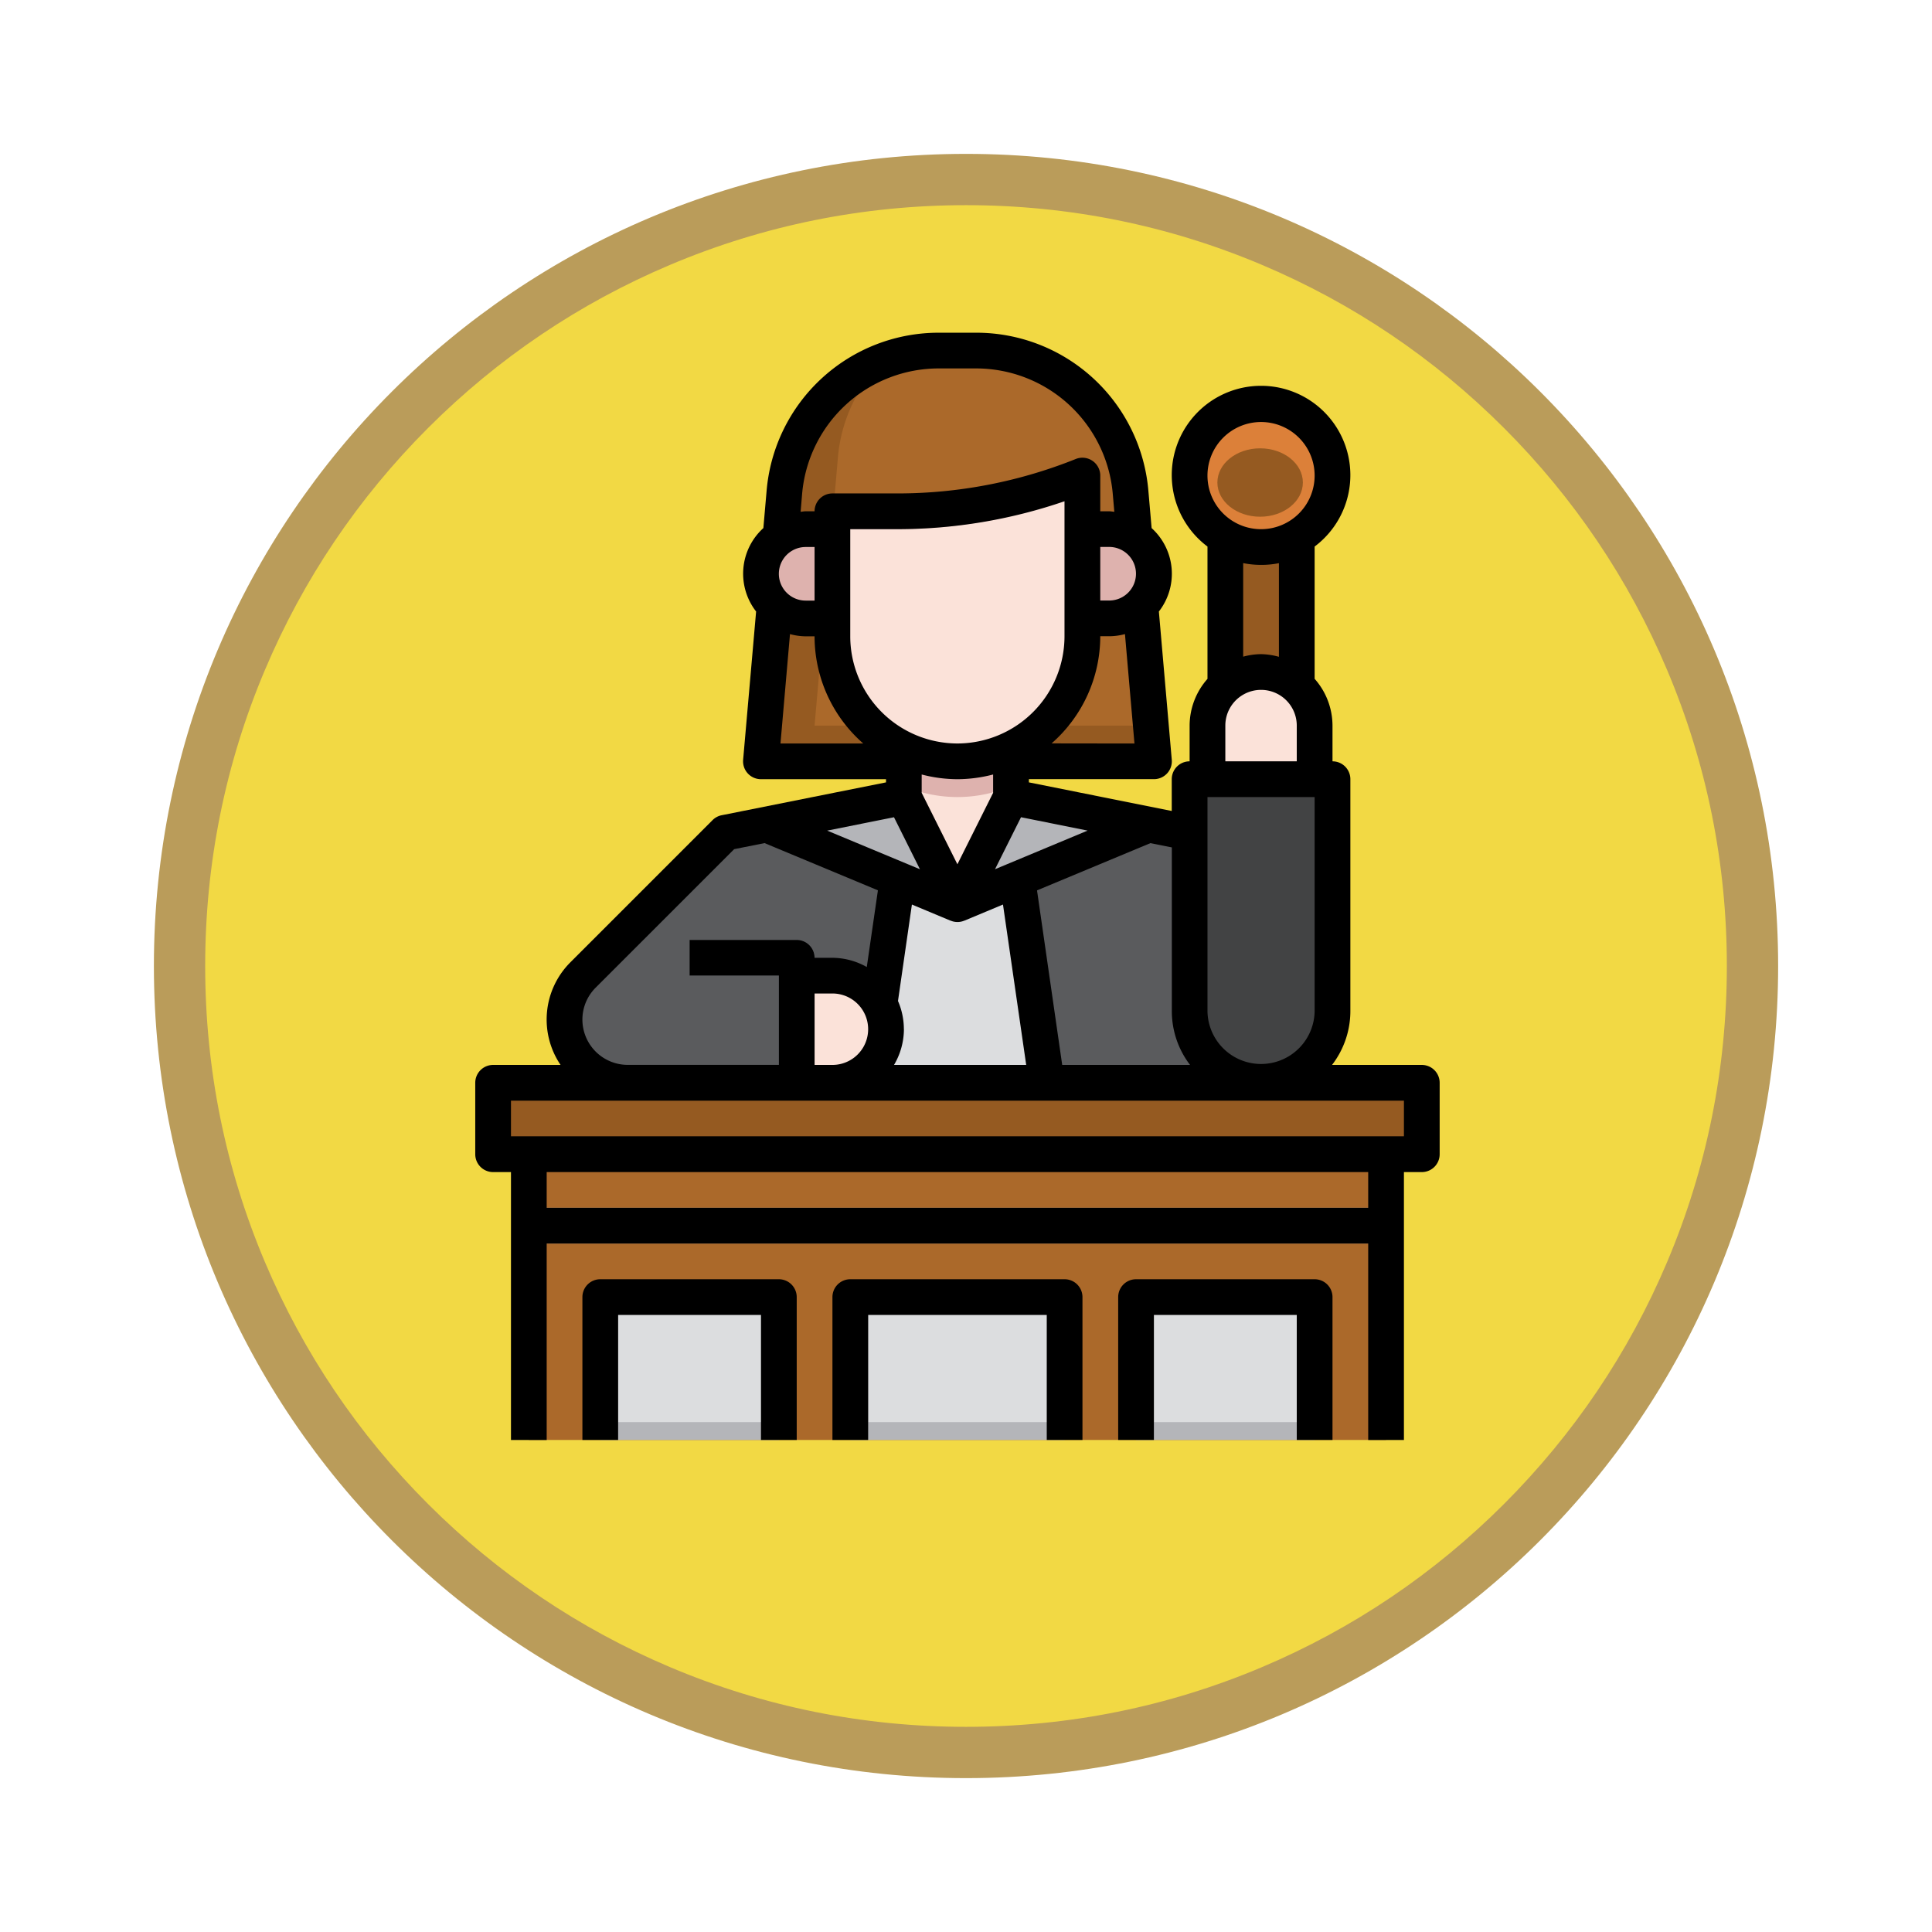 <svg xmlns="http://www.w3.org/2000/svg" xmlns:xlink="http://www.w3.org/1999/xlink" width="113" height="113" viewBox="0 0 113 113">
  <defs>
    <filter id="Trazado_982547" x="0" y="0" width="113" height="113" filterUnits="userSpaceOnUse">
      <feOffset dy="3" input="SourceAlpha"/>
      <feGaussianBlur stdDeviation="3" result="blur"/>
      <feFlood flood-opacity="0.161"/>
      <feComposite operator="in" in2="blur"/>
      <feComposite in="SourceGraphic"/>
    </filter>
  </defs>
  <g id="Grupo_1221185" data-name="Grupo 1221185" transform="translate(-901 -1133.778)">
    <g id="Grupo_1220490" data-name="Grupo 1220490" transform="translate(0 190.509)">
      <g id="Grupo_1219625" data-name="Grupo 1219625" transform="translate(0 -5515.518)">
        <g id="Grupo_1203674" data-name="Grupo 1203674" transform="translate(0 557.5)">
          <g id="Grupo_1202434" data-name="Grupo 1202434" transform="translate(-0.56 1255.773)">
            <g id="Grupo_1202053" data-name="Grupo 1202053" transform="translate(0 3240.511)">
              <g id="Grupo_1177898" data-name="Grupo 1177898" transform="translate(910.561 1411.003)">
                <g id="Grupo_1172010" data-name="Grupo 1172010" transform="translate(0)">
                  <g id="Grupo_1171046" data-name="Grupo 1171046">
                    <g id="Grupo_1148525" data-name="Grupo 1148525">
                      <g transform="matrix(1, 0, 0, 1, -9, -6)" filter="url(#Trazado_982547)">
                        <g id="Trazado_982547-2" data-name="Trazado 982547" transform="translate(9 6)" fill="#f2d944">
                          <path d="M 47.5 93.5 C 41.289 93.5 35.265 92.284 29.595 89.886 C 24.118 87.569 19.198 84.252 14.973 80.027 C 10.748 75.802 7.431 70.882 5.114 65.405 C 2.716 59.735 1.5 53.711 1.5 47.5 C 1.5 41.289 2.716 35.265 5.114 29.595 C 7.431 24.118 10.748 19.198 14.973 14.973 C 19.198 10.748 24.118 7.431 29.595 5.114 C 35.265 2.716 41.289 1.5 47.5 1.5 C 53.711 1.5 59.735 2.716 65.405 5.114 C 70.882 7.431 75.802 10.748 80.027 14.973 C 84.252 19.198 87.569 24.118 89.886 29.595 C 92.284 35.265 93.5 41.289 93.5 47.5 C 93.5 53.711 92.284 59.735 89.886 65.405 C 87.569 70.882 84.252 75.802 80.027 80.027 C 75.802 84.252 70.882 87.569 65.405 89.886 C 59.735 92.284 53.711 93.5 47.5 93.5 Z" stroke="none"/>
                          <path d="M 47.5 3 C 41.491 3 35.664 4.176 30.18 6.496 C 24.881 8.737 20.122 11.946 16.034 16.034 C 11.946 20.122 8.737 24.881 6.496 30.18 C 4.176 35.664 3 41.491 3 47.5 C 3 53.509 4.176 59.336 6.496 64.82 C 8.737 70.119 11.946 74.878 16.034 78.966 C 20.122 83.054 24.881 86.263 30.18 88.504 C 35.664 90.824 41.491 92 47.5 92 C 53.509 92 59.336 90.824 64.82 88.504 C 70.119 86.263 74.878 83.054 78.966 78.966 C 83.054 74.878 86.263 70.119 88.504 64.82 C 90.824 59.336 92 53.509 92 47.5 C 92 41.491 90.824 35.664 88.504 30.18 C 86.263 24.881 83.054 20.122 78.966 16.034 C 74.878 11.946 70.119 8.737 64.82 6.496 C 59.336 4.176 53.509 3 47.5 3 M 47.5 0 C 73.734 0 95 21.266 95 47.5 C 95 73.734 73.734 95 47.5 95 C 21.266 95 0 73.734 0 47.5 C 0 21.266 21.266 0 47.5 0 Z" stroke="none" fill="#ba9c5a"/>
                        </g>
                      </g>
                    </g>
                  </g>
                </g>
              </g>
            </g>
          </g>
        </g>
      </g>
    </g>
    <g id="juez_1_" data-name="juez (1)" transform="translate(923.797 1152.238)">
      <path id="Trazado_1170140" data-name="Trazado 1170140" d="M47,12.464h4.178v8.672H47Z" transform="translate(1.871 0.511)" fill="#955a21"/>
      <path id="Trazado_1170141" data-name="Trazado 1170141" d="M13.694,43.832a3.693,3.693,0,0,1-2.612-6.3L19.4,29.208l10.445-2.089V24.326h6.267v2.793l10.445,2.089,4.178,14.624Z" transform="translate(0.223 1.039)" fill="#5a5b5d"/>
      <path id="Trazado_1170142" data-name="Trazado 1170142" d="M43.98,26.025,42.838,12.9l-.224-2.574A9.115,9.115,0,0,0,33.535,2H31.445a9.113,9.113,0,0,0-9.079,8.325L22.143,12.9,21,26.025Z" transform="translate(0.713 0.045)" fill="#955a21"/>
      <path id="Trazado_1170143" data-name="Trazado 1170143" d="M42.7,12.9l-.224-2.574A9.115,9.115,0,0,0,33.4,2H31.312a9.088,9.088,0,0,0-3.355.638,9.074,9.074,0,0,0-2.59,5.6l-.224,2.576L24,23.936H43.665Z" transform="translate(0.846 0.045)" fill="#ab692a"/>
      <path id="Trazado_1170144" data-name="Trazado 1170144" d="M39.624,18.4A7.312,7.312,0,1,1,25,18.4V11.089h3.776A29.213,29.213,0,0,0,39.623,9Z" transform="translate(0.891 0.356)" fill="#deb2ae"/>
      <path id="Trazado_1170145" data-name="Trazado 1170145" d="M25.178,12H23.611a2.611,2.611,0,0,0,0,5.223h1.567" transform="translate(0.713 0.49)" fill="#deb2ae"/>
      <path id="Trazado_1170146" data-name="Trazado 1170146" d="M39,12h1.567a2.611,2.611,0,1,1,0,5.223H39" transform="translate(1.515 0.49)" fill="#deb2ae"/>
      <path id="Trazado_1170147" data-name="Trazado 1170147" d="M8,47H58.138V63.713H8Z" transform="translate(0.134 2.049)" fill="#ab692a"/>
      <g id="Grupo_1221184" data-name="Grupo 1221184" transform="translate(8.134 52.183)">
        <path id="Trazado_1170148" data-name="Trazado 1170148" d="M8,50H58.138v2.089H8Z" transform="translate(-8 -50)" fill="#b4b5b9"/>
        <path id="Trazado_1170149" data-name="Trazado 1170149" d="M26,63.356V55H38.535v8.356" transform="translate(-7.198 -49.777)" fill="#b4b5b9"/>
        <path id="Trazado_1170150" data-name="Trazado 1170150" d="M12,63.356V55H22.445v8.356" transform="translate(-7.822 -49.777)" fill="#b4b5b9"/>
        <path id="Trazado_1170151" data-name="Trazado 1170151" d="M42,63.356V55H52.445v8.356" transform="translate(-6.485 -49.777)" fill="#b4b5b9"/>
      </g>
      <path id="Trazado_1170152" data-name="Trazado 1170152" d="M53.356,39.579V26H45V39.579a4.178,4.178,0,1,0,8.356,0Z" transform="translate(1.782 1.114)" fill="#424344"/>
      <path id="Trazado_1170153" data-name="Trazado 1170153" d="M46,26.267V23.134a3.134,3.134,0,1,1,6.267,0v3.134" transform="translate(1.827 0.846)" fill="#fbe2d9"/>
      <path id="Trazado_1170154" data-name="Trazado 1170154" d="M37.445,43.508,35.728,31.6H28.717L27,43.508Z" transform="translate(0.98 1.363)" fill="#dcdddf"/>
      <circle id="Elipse_14574" data-name="Elipse 14574" cx="4.5" cy="4.5" r="4.5" transform="translate(46.406 4.762)" fill="#dc8039"/>
      <ellipse id="Elipse_14575" data-name="Elipse 14575" cx="2.5" cy="2" rx="2.5" ry="2" transform="translate(48.406 7.762)" fill="#955a21"/>
      <path id="Trazado_1170155" data-name="Trazado 1170155" d="M29.343,27l3.134,6.266L21.3,28.61" transform="translate(0.726 1.158)" fill="#b4b5b9"/>
      <path id="Trazado_1170156" data-name="Trazado 1170156" d="M35.134,27,32,33.266,43.18,28.61" transform="translate(1.203 1.158)" fill="#b4b5b9"/>
      <path id="Trazado_1170157" data-name="Trazado 1170157" d="M25,12.089v6.267a7.312,7.312,0,1,0,14.624,0V10a29.214,29.214,0,0,1-10.848,2.089Z" transform="translate(0.891 0.401)" fill="#fbe2d9"/>
      <path id="Trazado_1170158" data-name="Trazado 1170158" d="M35.267,24.32v2.8l-3.134,6.267L29,27.119v-2.8A7.268,7.268,0,0,0,35.267,24.32Z" transform="translate(1.069 1.039)" fill="#deb2ae"/>
      <path id="Trazado_1170159" data-name="Trazado 1170159" d="M29,26.386v.641l3.134,6.267,3.134-6.267v-.641a7.976,7.976,0,0,1-6.267,0Z" transform="translate(1.069 1.131)" fill="#fbe2d9"/>
      <path id="Trazado_1170160" data-name="Trazado 1170160" d="M23,37h2.089a3.134,3.134,0,1,1,0,6.267H23" transform="translate(0.802 1.604)" fill="#fbe2d9"/>
      <path id="Trazado_1170161" data-name="Trazado 1170161" d="M24.312,43.356H22.223V37.089H17V35h6.267a1.045,1.045,0,0,1,1.045,1.045Z" transform="translate(0.535 1.515)" fill="#77787c"/>
      <path id="Trazado_1170162" data-name="Trazado 1170162" d="M6,43H60.317v4.178H6Z" transform="translate(0.045 1.871)" fill="#955a21"/>
      <path id="Trazado_1170163" data-name="Trazado 1170163" d="M10.089,45.089H60.227V43H8A2.089,2.089,0,0,0,10.089,45.089Z" transform="translate(0.134 1.871)" fill="#ab692a"/>
      <path id="Trazado_1170164" data-name="Trazado 1170164" d="M6,43H60.317v4.178H6Z" transform="translate(0.045 1.871)" fill="#955a21"/>
      <path id="Trazado_1170165" data-name="Trazado 1170165" d="M13,55h9.4v7.312H13Z" transform="translate(0.356 2.406)" fill="#dcdddf"/>
      <path id="Trazado_1170166" data-name="Trazado 1170166" d="M27,55H38.49v7.312H27Z" transform="translate(0.98 2.406)" fill="#dcdddf"/>
      <path id="Trazado_1170167" data-name="Trazado 1170167" d="M43,55h9.4v7.312H43Z" transform="translate(1.693 2.406)" fill="#dcdddf"/>
      <path id="Trazado_1170168" data-name="Trazado 1170168" d="M59.317,65.762V50.094h1.045a1.045,1.045,0,0,0,1.045-1.045V44.871a1.045,1.045,0,0,0-1.045-1.045h-5.25a5.168,5.168,0,0,0,1.072-3.134V27.114a1.045,1.045,0,0,0-1.045-1.045V23.98a4.14,4.14,0,0,0-1.045-2.737V13.507a5.223,5.223,0,1,0-6.267,0v7.739a4.139,4.139,0,0,0-1.045,2.734v2.089a1.045,1.045,0,0,0-1.045,1.045v1.859L37.381,27.3v-.188h7.312a1.045,1.045,0,0,0,1.045-1.135l-.754-8.67a3.6,3.6,0,0,0-.424-4.879l-.187-2.147A10.1,10.1,0,0,0,34.247,1H32.158a10.1,10.1,0,0,0-10.12,9.278l-.187,2.149a3.6,3.6,0,0,0-.424,4.879l-.759,8.673a1.045,1.045,0,0,0,1.045,1.135h7.312V27.3l-9.61,1.921a1.045,1.045,0,0,0-.534.285l-8.319,8.32a4.732,4.732,0,0,0-.572,6H6.045A1.045,1.045,0,0,0,5,44.871v4.178a1.045,1.045,0,0,0,1.045,1.045H7.089V65.762H9.178V54.272H57.227v11.49ZM47.827,40.693V28.158h6.267V40.693a3.134,3.134,0,0,1-6.267,0ZM50.96,6.223a3.134,3.134,0,1,1-3.134,3.134A3.134,3.134,0,0,1,50.96,6.223Zm0,8.356a5.223,5.223,0,0,0,1.045-.1v5.477A4.187,4.187,0,0,0,50.96,19.8a4.1,4.1,0,0,0-1.045.148V14.475A5.223,5.223,0,0,0,50.96,14.579Zm-2.089,9.4a2.089,2.089,0,1,1,4.178,0v2.089H48.871ZM46.809,43.827H39.33L37.857,33.617l6.632-2.763,1.253.25v9.589A5.168,5.168,0,0,0,46.809,43.827ZM24.846,39.648h1.045a2.089,2.089,0,1,1,0,4.178H24.846Zm5.223,2.089a4.146,4.146,0,0,0-.344-1.651l.814-5.641,2.25.94H32.8a1.029,1.029,0,0,0,.808,0h.008l2.25-.94,1.358,9.38h-7.73a4.135,4.135,0,0,0,.578-2.092ZM33.2,25.025a6.274,6.274,0,0,1-6.267-6.267V12.49h2.731a30.105,30.105,0,0,0,9.8-1.632v7.9A6.274,6.274,0,0,1,33.2,25.025Zm0,2.089a8.307,8.307,0,0,0,2.089-.275v1.073L33.2,32.09l-2.089-4.178V26.839a8.307,8.307,0,0,0,2.089.275Zm7.616,3.006L35.4,32.38l1.521-3.042Zm-2.107-5.1a8.331,8.331,0,0,0,2.847-6.267h.522A3.586,3.586,0,0,0,43,18.627l.556,6.4Zm2.847-11.49h.522a1.567,1.567,0,1,1,0,3.134h-.522ZM24.115,10.459a8.024,8.024,0,0,1,8.043-7.37h2.089a8.026,8.026,0,0,1,8.043,7.372l.088,1.013c-.1-.007-.192-.029-.3-.029h-.522V9.356a1.045,1.045,0,0,0-1.433-.97A28,28,0,0,1,29.667,10.4H25.891a1.045,1.045,0,0,0-1.045,1.045h-.522c-.1,0-.2.022-.294.029Zm.731,6.209h-.522a1.567,1.567,0,0,1,0-3.134h.522Zm-1.438,1.959a3.586,3.586,0,0,0,.916.131h.522a8.331,8.331,0,0,0,2.847,6.267H22.852Zm6.083,10.712,1.518,3.042-5.426-2.26ZM11.267,41.179a2.632,2.632,0,0,1,.776-1.873l8.1-8.1,1.776-.355,6.632,2.763L27.9,38.1a4.122,4.122,0,0,0-2.009-.539H24.846A1.045,1.045,0,0,0,23.8,36.515H17.535V38.6h5.223v5.223H13.916a2.652,2.652,0,0,1-2.649-2.648ZM7.089,45.916H59.317V48H7.089Zm2.089,6.267V50.094H57.227v2.089Z" transform="translate(0 0)"/>
      <path id="Trazado_1170169" data-name="Trazado 1170169" d="M39.624,63.4V55.045A1.045,1.045,0,0,0,38.579,54H26.045A1.045,1.045,0,0,0,25,55.045V63.4h2.089V56.089H37.535V63.4Z" transform="translate(0.891 2.361)"/>
      <path id="Trazado_1170170" data-name="Trazado 1170170" d="M23.535,63.4V55.045A1.045,1.045,0,0,0,22.49,54H12.045A1.045,1.045,0,0,0,11,55.045V63.4h2.089V56.089h8.356V63.4Z" transform="translate(0.267 2.361)"/>
      <path id="Trazado_1170171" data-name="Trazado 1170171" d="M53.535,63.4V55.045A1.045,1.045,0,0,0,52.49,54H42.045A1.045,1.045,0,0,0,41,55.045V63.4h2.089V56.089h8.356V63.4Z" transform="translate(1.604 2.361)"/>
    </g>
  </g>
</svg>
